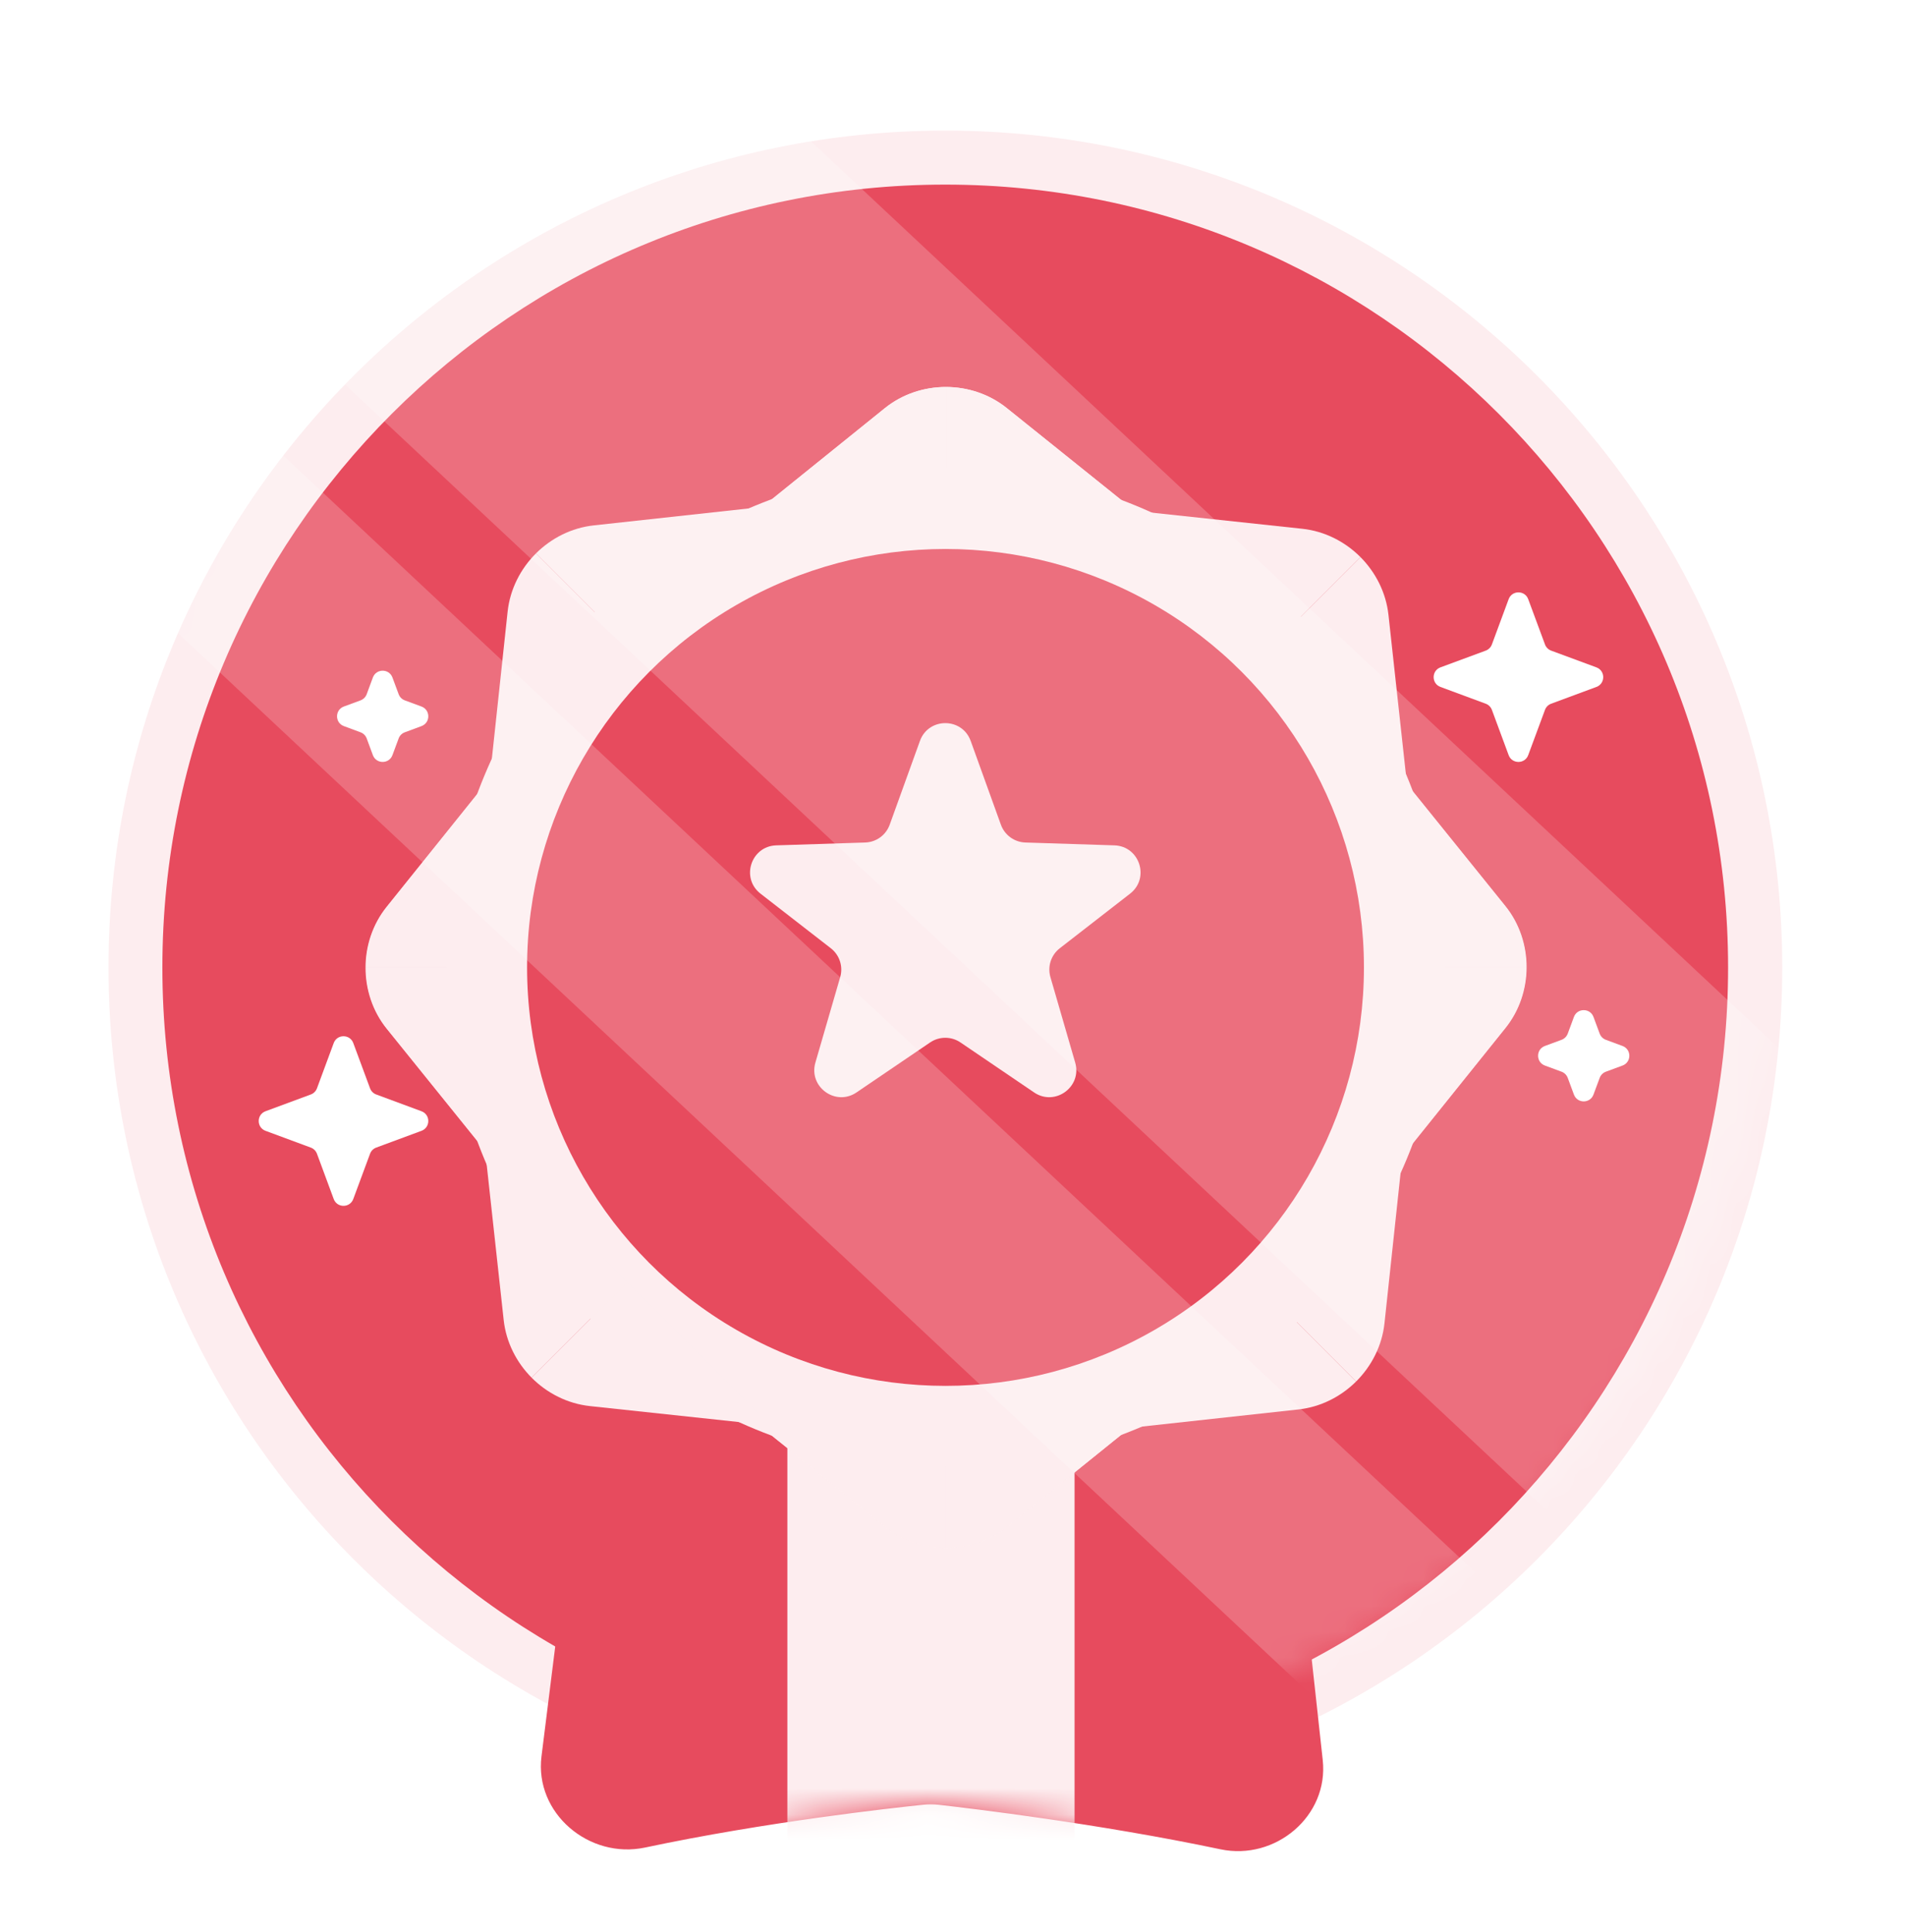 <svg width="73" height="74" viewBox="0 0 73 74" fill="none" xmlns="http://www.w3.org/2000/svg">
<g filter="url(#filter0_d_698_13803)">
<path d="M68.26 34.986C68.26 52.688 53.91 67.037 36.208 67.037C18.506 67.037 4.156 52.688 4.156 34.986C4.156 17.284 18.506 2.934 36.208 2.934C53.91 2.934 68.26 17.284 68.26 34.986Z" fill="#FDEDEF"/>
</g>
<g filter="url(#filter1_i_698_13803)">
<path d="M66.186 34.986C66.186 51.545 52.762 64.97 36.203 64.97C19.643 64.97 6.219 51.545 6.219 34.986C6.219 18.426 19.643 5.002 36.203 5.002C52.762 5.002 66.186 18.426 66.186 34.986Z" fill="#E74B5E"/>
</g>
<path d="M23.828 42.562C24.015 41.061 25.292 39.934 26.805 39.934H44.967C46.497 39.934 47.782 41.086 47.949 42.608L50.661 67.408C50.895 69.55 48.85 71.27 46.742 70.825C42.082 69.842 37.182 69.26 35.95 69.121C35.751 69.099 35.561 69.098 35.362 69.119C34.141 69.245 29.326 69.778 24.707 70.758C22.562 71.214 20.468 69.444 20.739 67.268L23.828 42.562Z" fill="#E74B5E"/>
<mask id="mask0_698_13803" style="mask-type:alpha" maskUnits="userSpaceOnUse" x="20" y="39" width="31" height="32">
<path d="M23.828 42.562C24.015 41.061 25.292 39.934 26.805 39.934H44.967C46.497 39.934 47.782 41.086 47.949 42.608L50.661 67.408C50.895 69.55 48.85 71.27 46.742 70.825C42.082 69.842 37.182 69.26 35.95 69.121C35.751 69.099 35.561 69.098 35.362 69.119C34.141 69.245 29.326 69.778 24.707 70.758C22.562 71.214 20.468 69.444 20.739 67.268L23.828 42.562Z" fill="#D60F62"/>
</mask>
<g mask="url(#mask0_698_13803)">
<rect x="30.156" y="35.934" width="11" height="37" fill="#FDEDEF"/>
</g>
<g filter="url(#filter2_d_698_13803)">
<circle cx="36.214" cy="34.986" r="19.128" fill="#FDEDEF"/>
<path d="M33.891 13.566L28.484 17.926H36.238V12.756C35.402 12.754 34.564 13.024 33.891 13.566Z" fill="#FDEDEF"/>
<path d="M38.556 13.561C37.89 13.027 37.064 12.759 36.238 12.756V17.926L43.993 17.926L38.556 13.561Z" fill="#FDEDEF"/>
<path d="M49.876 18.186L42.969 17.446L48.452 22.929L52.108 19.273C51.518 18.68 50.735 18.278 49.876 18.186Z" fill="#FDEDEF"/>
<path d="M53.178 21.481C53.085 20.633 52.69 19.859 52.108 19.273L48.452 22.929L53.936 28.412L53.178 21.481Z" fill="#FDEDEF"/>
<path d="M57.66 32.638L53.299 27.231V34.985H58.469C58.471 34.148 58.202 33.311 57.66 32.638Z" fill="#FDEDEF"/>
<path d="M57.664 37.303C58.198 36.637 58.466 35.811 58.469 34.985H53.299L53.299 42.74L57.664 37.303Z" fill="#FDEDEF"/>
<path d="M14.825 37.333L19.185 42.74L19.185 34.986L14.016 34.986C14.013 35.823 14.283 36.661 14.825 37.333Z" fill="#FDEDEF"/>
<path d="M14.82 32.669C14.286 33.334 14.018 34.16 14.016 34.986L19.185 34.986L19.185 27.231L14.82 32.669Z" fill="#FDEDEF"/>
<path d="M19.442 21.359L18.702 28.265L24.185 22.782L20.53 19.127C19.936 19.717 19.535 20.5 19.442 21.359Z" fill="#FDEDEF"/>
<path d="M22.737 18.057C21.889 18.15 21.116 18.545 20.53 19.127L24.185 22.782L29.669 17.299L22.737 18.057Z" fill="#FDEDEF"/>
<path d="M33.891 13.566L28.484 17.926L36.238 17.926L36.238 12.756C35.402 12.754 34.564 13.024 33.891 13.566Z" fill="#FDEDEF"/>
<path d="M38.556 13.561C37.89 13.027 37.064 12.759 36.238 12.756L36.238 17.926L43.993 17.926L38.556 13.561Z" fill="#FDEDEF"/>
<path d="M38.578 56.406L43.984 52.046L36.23 52.046L36.23 57.215C37.067 57.218 37.905 56.948 38.578 56.406Z" fill="#FDEDEF"/>
<path d="M33.913 56.411C34.578 56.945 35.404 57.213 36.23 57.215L36.23 52.046L28.476 52.046L33.913 56.411Z" fill="#FDEDEF"/>
<path d="M22.593 51.786L29.499 52.526L24.016 47.043L20.361 50.698C20.951 51.292 21.734 51.693 22.593 51.786Z" fill="#FDEDEF"/>
<path d="M19.291 48.491C19.384 49.339 19.779 50.112 20.361 50.698L24.016 47.043L18.533 41.559L19.291 48.491Z" fill="#FDEDEF"/>
<path d="M14.809 37.333L19.17 42.74L19.17 34.986L14 34.986C13.998 35.823 14.267 36.661 14.809 37.333Z" fill="#FDEDEF"/>
<path d="M14.804 32.669C14.271 33.334 14.002 34.16 14 34.986L19.17 34.986L19.17 27.231L14.804 32.669Z" fill="#FDEDEF"/>
<path d="M57.644 32.638L53.283 27.231L53.283 34.985L58.453 34.985C58.456 34.148 58.186 33.311 57.644 32.638Z" fill="#FDEDEF"/>
<path d="M57.649 37.303C58.182 36.637 58.451 35.811 58.453 34.985L53.283 34.985L53.283 42.74L57.649 37.303Z" fill="#FDEDEF"/>
<path d="M53.026 48.613L53.766 41.706L48.283 47.189L51.939 50.845C52.532 50.255 52.934 49.472 53.026 48.613Z" fill="#FDEDEF"/>
<path d="M49.732 51.915C50.58 51.822 51.353 51.427 51.939 50.845L48.283 47.189L42.8 52.673L49.732 51.915Z" fill="#FDEDEF"/>
<path d="M38.578 56.406L43.984 52.046L36.23 52.046L36.23 57.215C37.067 57.218 37.905 56.948 38.578 56.406Z" fill="#FDEDEF"/>
<path d="M33.913 56.411C34.578 56.945 35.404 57.213 36.23 57.215L36.23 52.046L28.476 52.046L33.913 56.411Z" fill="#FDEDEF"/>
<circle cx="36.213" cy="34.986" r="16.026" fill="#E74B5E"/>
</g>
<path d="M35.233 28.378C35.561 27.467 36.849 27.467 37.178 28.378L38.334 31.584C38.478 31.983 38.85 32.254 39.274 32.267L42.681 32.376C43.649 32.407 44.047 33.632 43.282 34.226L40.59 36.317C40.255 36.577 40.113 37.014 40.231 37.421L41.18 40.695C41.45 41.625 40.407 42.383 39.606 41.839L36.786 39.924C36.435 39.686 35.975 39.686 35.624 39.924L32.804 41.839C32.003 42.383 30.96 41.625 31.23 40.695L32.18 37.421C32.298 37.014 32.155 36.577 31.821 36.317L29.128 34.226C28.363 33.632 28.762 32.407 29.729 32.376L33.136 32.267C33.56 32.254 33.932 31.983 34.076 31.584L35.233 28.378Z" fill="#FDEDEF"/>
<mask id="mask1_698_13803" style="mask-type:alpha" maskUnits="userSpaceOnUse" x="4" y="2" width="65" height="65">
<path d="M68.156 34.934C68.156 52.607 53.829 66.934 36.156 66.934C18.483 66.934 4.156 52.607 4.156 34.934C4.156 17.261 18.483 2.934 36.156 2.934C53.829 2.934 68.156 17.261 68.156 34.934Z" fill="#DCFEFE"/>
</mask>
<g mask="url(#mask1_698_13803)">
<rect x="11.156" y="12.8" width="19" height="69" transform="rotate(-46.868 11.156 12.8)" fill="white" fill-opacity="0.2"/>
<rect x="3.125" y="20.792" width="7.723" height="74.526" transform="rotate(-46.868 3.125 20.792)" fill="white" fill-opacity="0.2"/>
</g>
<path d="M12.781 39.948C12.91 39.6 13.402 39.6 13.531 39.948L14.173 41.681C14.213 41.791 14.3 41.877 14.409 41.917L16.142 42.559C16.491 42.688 16.491 43.18 16.142 43.309L14.409 43.951C14.3 43.991 14.213 44.078 14.173 44.187L13.531 45.92C13.402 46.269 12.91 46.269 12.781 45.92L12.14 44.187C12.099 44.078 12.013 43.991 11.903 43.951L10.17 43.309C9.822 43.18 9.822 42.688 10.17 42.559L11.903 41.917C12.013 41.877 12.099 41.791 12.14 41.681L12.781 39.948Z" fill="white"/>
<path d="M57.781 22.948C57.91 22.6 58.403 22.6 58.531 22.948L59.173 24.681C59.213 24.791 59.3 24.877 59.409 24.918L61.142 25.559C61.491 25.688 61.491 26.18 61.142 26.309L59.409 26.951C59.3 26.991 59.213 27.078 59.173 27.187L58.531 28.92C58.403 29.268 57.91 29.268 57.781 28.92L57.14 27.187C57.099 27.078 57.013 26.991 56.903 26.951L55.17 26.309C54.822 26.18 54.822 25.688 55.17 25.559L56.903 24.918C57.013 24.877 57.099 24.791 57.14 24.681L57.781 22.948Z" fill="white"/>
<path d="M60.281 38.948C60.41 38.6 60.903 38.6 61.031 38.948L61.268 39.586C61.308 39.696 61.395 39.782 61.504 39.823L62.142 40.059C62.491 40.188 62.491 40.68 62.142 40.809L61.504 41.045C61.395 41.086 61.308 41.172 61.268 41.282L61.031 41.92C60.903 42.269 60.41 42.269 60.281 41.92L60.045 41.282C60.004 41.172 59.918 41.086 59.809 41.045L59.17 40.809C58.822 40.68 58.822 40.188 59.17 40.059L59.809 39.823C59.918 39.782 60.004 39.696 60.045 39.586L60.281 38.948Z" fill="white"/>
<path d="M14.281 25.948C14.41 25.6 14.902 25.6 15.031 25.948L15.268 26.586C15.308 26.696 15.395 26.782 15.504 26.823L16.142 27.059C16.491 27.188 16.491 27.68 16.142 27.809L15.504 28.046C15.395 28.086 15.308 28.172 15.268 28.282L15.031 28.92C14.902 29.268 14.41 29.268 14.281 28.92L14.045 28.282C14.004 28.172 13.918 28.086 13.809 28.046L13.17 27.809C12.822 27.68 12.822 27.188 13.17 27.059L13.809 26.823C13.918 26.782 14.004 26.696 14.045 26.586L14.281 25.948Z" fill="white"/>
<defs>
<filter id="filter0_d_698_13803" x="0.021" y="0.866" width="72.373" height="72.375" filterUnits="userSpaceOnUse" color-interpolation-filters="sRGB">
<feFlood flood-opacity="0" result="BackgroundImageFix"/>
<feColorMatrix in="SourceAlpha" type="matrix" values="0 0 0 0 0 0 0 0 0 0 0 0 0 0 0 0 0 0 127 0" result="hardAlpha"/>
<feOffset dy="2.068"/>
<feGaussianBlur stdDeviation="2.068"/>
<feComposite in2="hardAlpha" operator="out"/>
<feColorMatrix type="matrix" values="0 0 0 0 0 0 0 0 0 0 0 0 0 0 0 0 0 0 0.25 0"/>
<feBlend mode="normal" in2="BackgroundImageFix" result="effect1_dropShadow_698_13803"/>
<feBlend mode="normal" in="SourceGraphic" in2="effect1_dropShadow_698_13803" result="shape"/>
</filter>
<filter id="filter1_i_698_13803" x="6.219" y="5.002" width="59.969" height="62.036" filterUnits="userSpaceOnUse" color-interpolation-filters="sRGB">
<feFlood flood-opacity="0" result="BackgroundImageFix"/>
<feBlend mode="normal" in="SourceGraphic" in2="BackgroundImageFix" result="shape"/>
<feColorMatrix in="SourceAlpha" type="matrix" values="0 0 0 0 0 0 0 0 0 0 0 0 0 0 0 0 0 0 127 0" result="hardAlpha"/>
<feOffset dy="2.068"/>
<feGaussianBlur stdDeviation="2.068"/>
<feComposite in2="hardAlpha" operator="arithmetic" k2="-1" k3="1"/>
<feColorMatrix type="matrix" values="0 0 0 0 0 0 0 0 0 0 0 0 0 0 0 0 0 0 0.2 0"/>
<feBlend mode="normal" in2="shape" result="effect1_innerShadow_698_13803"/>
</filter>
<filter id="filter2_d_698_13803" x="9.871" y="10.692" width="52.727" height="52.717" filterUnits="userSpaceOnUse" color-interpolation-filters="sRGB">
<feFlood flood-opacity="0" result="BackgroundImageFix"/>
<feColorMatrix in="SourceAlpha" type="matrix" values="0 0 0 0 0 0 0 0 0 0 0 0 0 0 0 0 0 0 127 0" result="hardAlpha"/>
<feOffset dy="2.065"/>
<feGaussianBlur stdDeviation="2.065"/>
<feComposite in2="hardAlpha" operator="out"/>
<feColorMatrix type="matrix" values="0 0 0 0 0 0 0 0 0 0 0 0 0 0 0 0 0 0 0.25 0"/>
<feBlend mode="normal" in2="BackgroundImageFix" result="effect1_dropShadow_698_13803"/>
<feBlend mode="normal" in="SourceGraphic" in2="effect1_dropShadow_698_13803" result="shape"/>
</filter>
</defs>
</svg>
